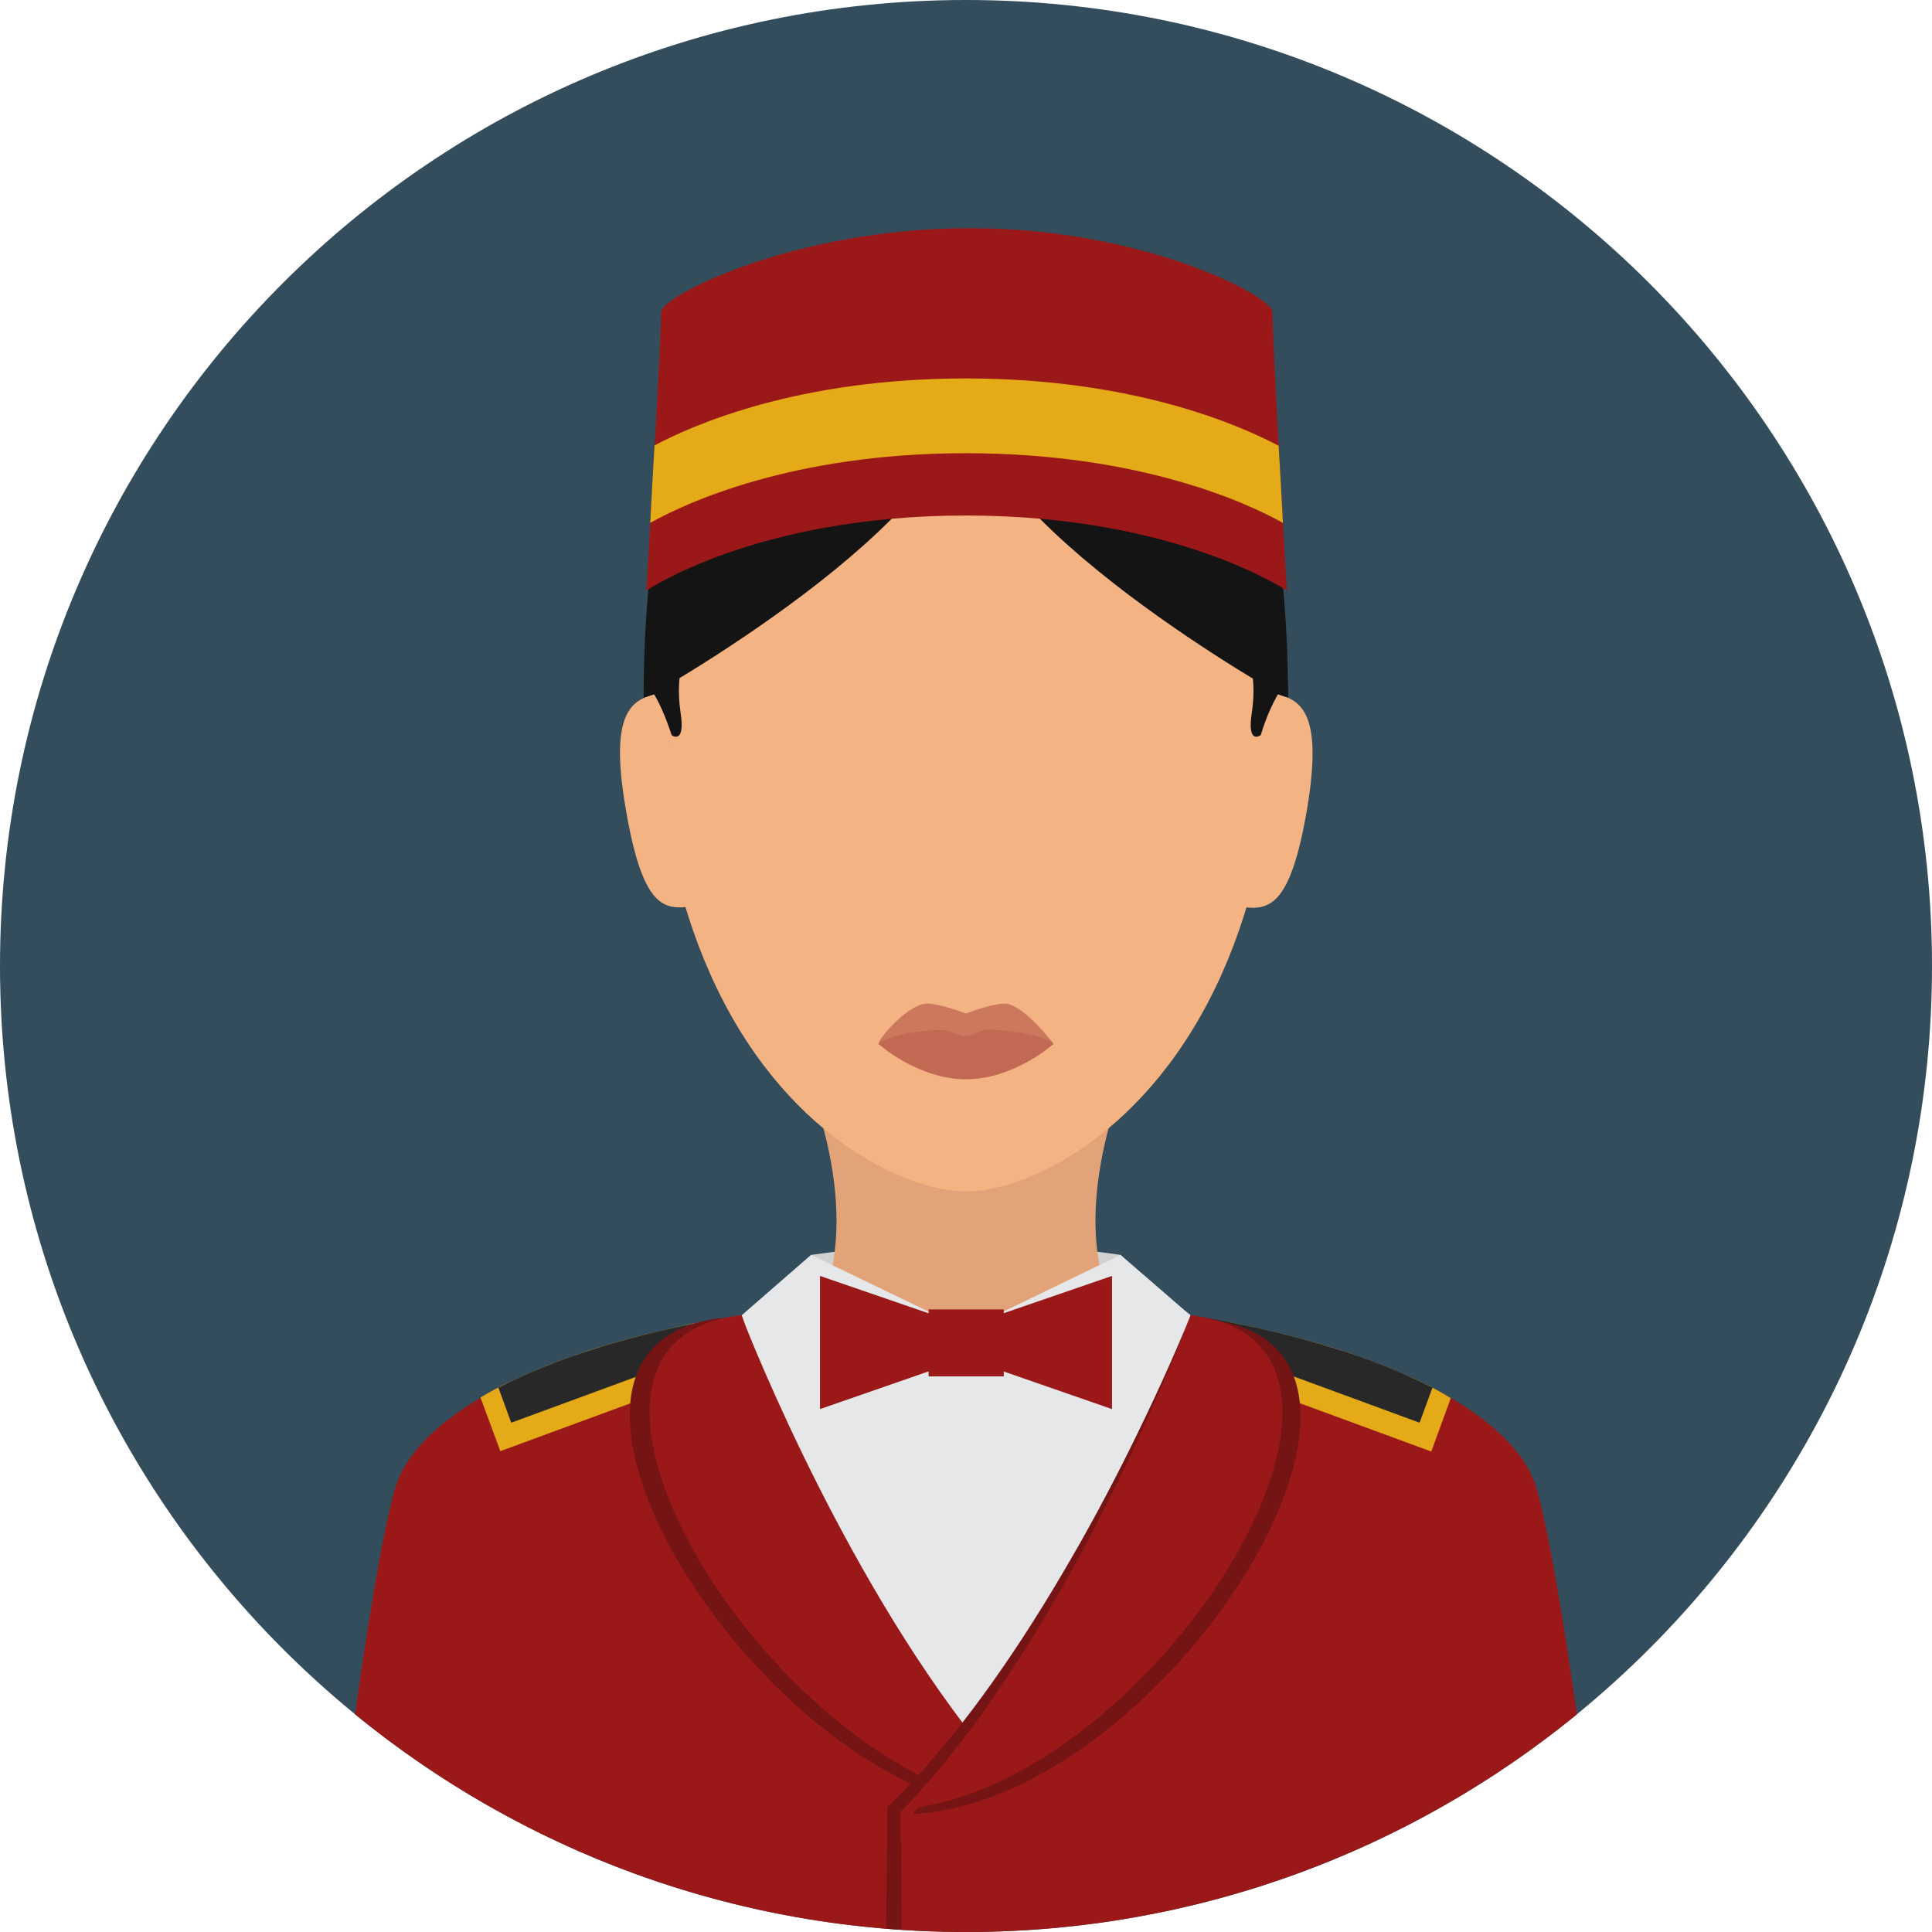 <?xml version="1.0" encoding="iso-8859-1"?>
<!-- Generator: Adobe Illustrator 19.0.0, SVG Export Plug-In . SVG Version: 6.00 Build 0)  -->
<svg version="1.1" id="Layer_1" xmlns="http://www.w3.org/2000/svg" xmlns:xlink="http://www.w3.org/1999/xlink" x="0px" y="0px"
	 viewBox="0 0 496.2 496.2" style="enable-background:new 0 0 496.2 496.2;" xml:space="preserve">
<path style="fill:#334D5C;" d="M248.1,0C111.1,0,0,111.1,0,248.1s111.1,248.1,248.1,248.1s248.1-111.1,248.1-248.1S385.1,0,248.1,0z
	"/>
<polygon style="fill:#D1D1D1;" points="247.9,317 208.3,322.3 210.2,335.4 247.8,363.5 286,335.4 287.9,322.3 "/>
<path style="fill:#9B1818;" d="M394.8,382.8c-7.3-27.3-69.9-49.3-147.1-49.3s-139.1,22.1-146.4,49.3c-3.3,12.2-7,35.2-10.1,57.5
	c42.7,34.9,97.4,55.9,156.9,55.9s114.1-21,156.9-55.9C401.8,417.9,398.1,394.9,394.8,382.8z"/>
<path style="fill:#E5AA17;" d="M180.2,339.5c-2.2,0.4-4.4,0.9-6.6,1.4c-2.6,0.6-5.2,1.2-7.7,1.8c-1.7,0.4-3.3,0.9-5,1.3
	c-2.6,0.7-5.1,1.5-7.6,2.2c-1.6,0.5-3.2,1-4.8,1.6c-2.6,0.9-5,1.8-7.4,2.7c-1.6,0.6-3.1,1.3-4.6,1.9c-2.5,1.1-4.9,2.2-7.2,3.3
	c-2.1,1-4,2.1-5.9,3.2l5.1,13.8l56.3-20.7L180.2,339.5z"/>
<path style="fill:#282828;" d="M185.4,338.6c-23,4-42.7,10.2-57.4,17.8l3.3,9l56.3-20.7L185.4,338.6z"/>
<path style="fill:#E5AA17;" d="M366.8,355.8c-2.3-1.1-4.7-2.3-7.2-3.3c-1.5-0.6-3-1.3-4.6-1.9c-2.4-0.9-4.9-1.8-7.4-2.7
	c-1.6-0.5-3.2-1.1-4.8-1.6c-2.5-0.8-5-1.5-7.6-2.2c-1.6-0.4-3.3-0.9-5-1.3c-2.5-0.6-5.1-1.2-7.7-1.8c-2.2-0.5-4.3-0.9-6.6-1.4
	l-4.6,12.5l56.3,20.7l5-13.7C370.8,357.9,368.8,356.9,366.8,355.8z"/>
<path style="fill:#282828;" d="M310.5,338.6l-2.2,6.1l56.3,20.7l3.3-9C353.3,348.8,333.6,342.7,310.5,338.6z"/>
<path style="fill:#E2A379;" d="M287,282.1h-77.8c12.1,36.6,1,53.3,1,53.3l26.9,6.1h22l26.9-6.1C286,335.4,274.9,318.7,287,282.1z"/>
<path style="fill:#E6E7E8;" d="M304.2,336.5l-16.4-14.2l-39.7,19.2l-39.8-19.2l-16.2,14.1l-1.6,1.4c0,0,23.9,71.4,45.1,111.5
	c4.2,0.2,20.9,0.2,25.1,0c21.3-40.2,45.1-111.5,45.1-111.5L304.2,336.5z"/>
<path style="fill:#751414;" d="M245.2,447.1c-35.9-45.7-59.9-108.6-59.9-108.6c-54,6.1-5.8,95.2,50.5,120.5
	C244.3,462.7,250.4,453.6,245.2,447.1z"/>
<path style="fill:#9B1818;" d="M247.7,443.1c-34.5-45.4-57.3-105.3-57.3-105.3c-52.9,5.9-7.7,91.6,47.1,118.9
	C247,461.4,253.6,450.9,247.7,443.1z"/>
<path style="fill:#751414;" d="M310.4,338.9c0,0-31.4,82.3-76.1,127C299.5,462.7,372.6,345.9,310.4,338.9z"/>
<path style="fill:#9B1818;" d="M305.8,337.8c0,0-31.4,82.3-76.1,127C294.8,461.6,367.9,344.8,305.8,337.8z"/>
<g>
	<path style="fill:#751414;" d="M290.4,371.7c-5.5,11.1-11.4,22.1-17.7,32.7c-6.3,10.7-13,21.1-20.3,31.1c-7.3,10-15.2,19.5-24,28.1
		l-0.5,0.5v0.7l-0.3,30.5c1.3,0.1,2.6,0.2,4,0.3l-0.3-30.1c-0.2,0.2-0.3,0.3-0.5,0.5l0.5-1.2v0.6c8.6-8.8,16.2-18.5,23.2-28.5
		c7.1-10.2,13.6-20.9,19.7-31.7c6.1-10.9,11.7-21.9,17-33.2c5.2-11.3,10.2-22.6,14.6-34.2C301.1,349.3,295.9,360.6,290.4,371.7z"/>
	<path style="fill:#751414;" d="M231.3,464.9l-0.5,1.2c0.2-0.2,0.3-0.3,0.5-0.5V464.9z"/>
</g>
<g>
	<polygon style="fill:#9B1818;" points="210.6,327.7 210.6,361.9 241.7,351.1 241.7,338.4 	"/>
	<polygon style="fill:#9B1818;" points="254.5,338.4 254.5,351.1 285.6,361.9 285.6,327.7 	"/>
	<rect x="238.5" y="336.3" style="fill:#9B1818;" width="19.3" height="17.2"/>
</g>
<path style="fill:#F4B382;" d="M248.1,61.6c-44,0-79.8,21.2-79.8,113.6c0,31.3,5.6,55.8,14,74.7c18.4,41.6,50.3,56.1,65.8,56.1
	s47.3-14.5,65.8-56.1c8.4-18.9,14-43.4,14-74.7C327.9,82.8,292.1,61.6,248.1,61.6z"/>
<g>
	<path style="fill:#141414;" d="M165.3,179.6c0,0,82.7-45.9,82.7-79.5l0.1-38.5C199.4,61.6,165.3,87.2,165.3,179.6z"/>
	<path style="fill:#141414;" d="M248,61.6l0.1,38.5c0,33.6,82.7,79.5,82.7,79.5C330.8,87.2,296.8,61.6,248,61.6z"/>
</g>
<path style="fill:#CC785E;" d="M258.5,257.8c-3-0.4-10.4,2.5-10.4,2.5s-7.6-2.9-10.6-2.5c-4.8,0.7-11.9,9-11.9,10.3
	c0,0,10.1,5.2,22.5,5.2s22.5-5.2,22.5-5.2S263.4,258.5,258.5,257.8z"/>
<path style="fill:#C16952;" d="M254.2,264.4c-2-0.1-4.5,1.7-6.1,1.7c-1.9,0-4.8-1.8-7-1.6c-13.1,0.8-15.5,3.6-15.5,3.6
	s10.1,9.1,22.5,9.1s22.5-9.1,22.5-9.1S267.9,265.2,254.2,264.4z"/>
<g>
	<path style="fill:#F4B382;" d="M169.8,178c-7.6,1.3-13.4,4.6-9.1,29.7c4.3,25.2,9.6,26.3,17.3,25L169.8,178z"/>
	<path style="fill:#F4B382;" d="M326.5,178l-8.1,54.8c7.6,1.3,13,0.1,17.3-25C339.9,182.6,334.1,179.3,326.5,178z"/>
</g>
<g>
	<path style="fill:#141414;" d="M174.8,183.1c-0.4-2.7-0.5-5.2-0.4-7.1c0.1-2.9,0.5-4.7,0.5-4.7l-9.4,3.5c0,1.4,0,2.9,0,4.3
		c0,0,1-0.3,2.8-0.9c-0.1,0-0.2,0.1-0.3,0.1c1.3,2.2,2.9,5.6,4.5,10.5C172.4,188.8,176.1,191.5,174.8,183.1z"/>
	<path style="fill:#141414;" d="M330.7,174.8l-9.3-3.5c0,0,0.4,1.8,0.5,4.7c0.1,2,0,4.4-0.4,7.1c-1.3,8.4,2.3,5.7,2.3,5.7
		c1.5-5,3.2-8.3,4.4-10.5c1.6,0.6,2.5,0.8,2.5,0.8C330.8,177.6,330.8,176.2,330.7,174.8z"/>
</g>
<path style="fill:#9B1818;" d="M326.8,80.1c0-4-33.1-21.5-77.7-21.5c-45.1,0-79.3,17.5-79.3,21.5c0,8-3.8,71.6-3.8,71.6
	s28.1-19.3,82.1-19.3s82.4,19.3,82.4,19.3S326.8,88.1,326.8,80.1z"/>
<path style="fill:#E5AA17;" d="M328.4,114.5c-10-5.3-37.2-17.3-80.3-17.3s-70,11.9-80,17.2c-0.4,6.9-0.8,13.9-1.1,19.9
	c8.9-5,36.3-17.9,81.1-17.9s72.5,12.9,81.4,17.9C329.2,128.4,328.8,121.5,328.4,114.5z"/>
<g>
</g>
<g>
</g>
<g>
</g>
<g>
</g>
<g>
</g>
<g>
</g>
<g>
</g>
<g>
</g>
<g>
</g>
<g>
</g>
<g>
</g>
<g>
</g>
<g>
</g>
<g>
</g>
<g>
</g>
</svg>
